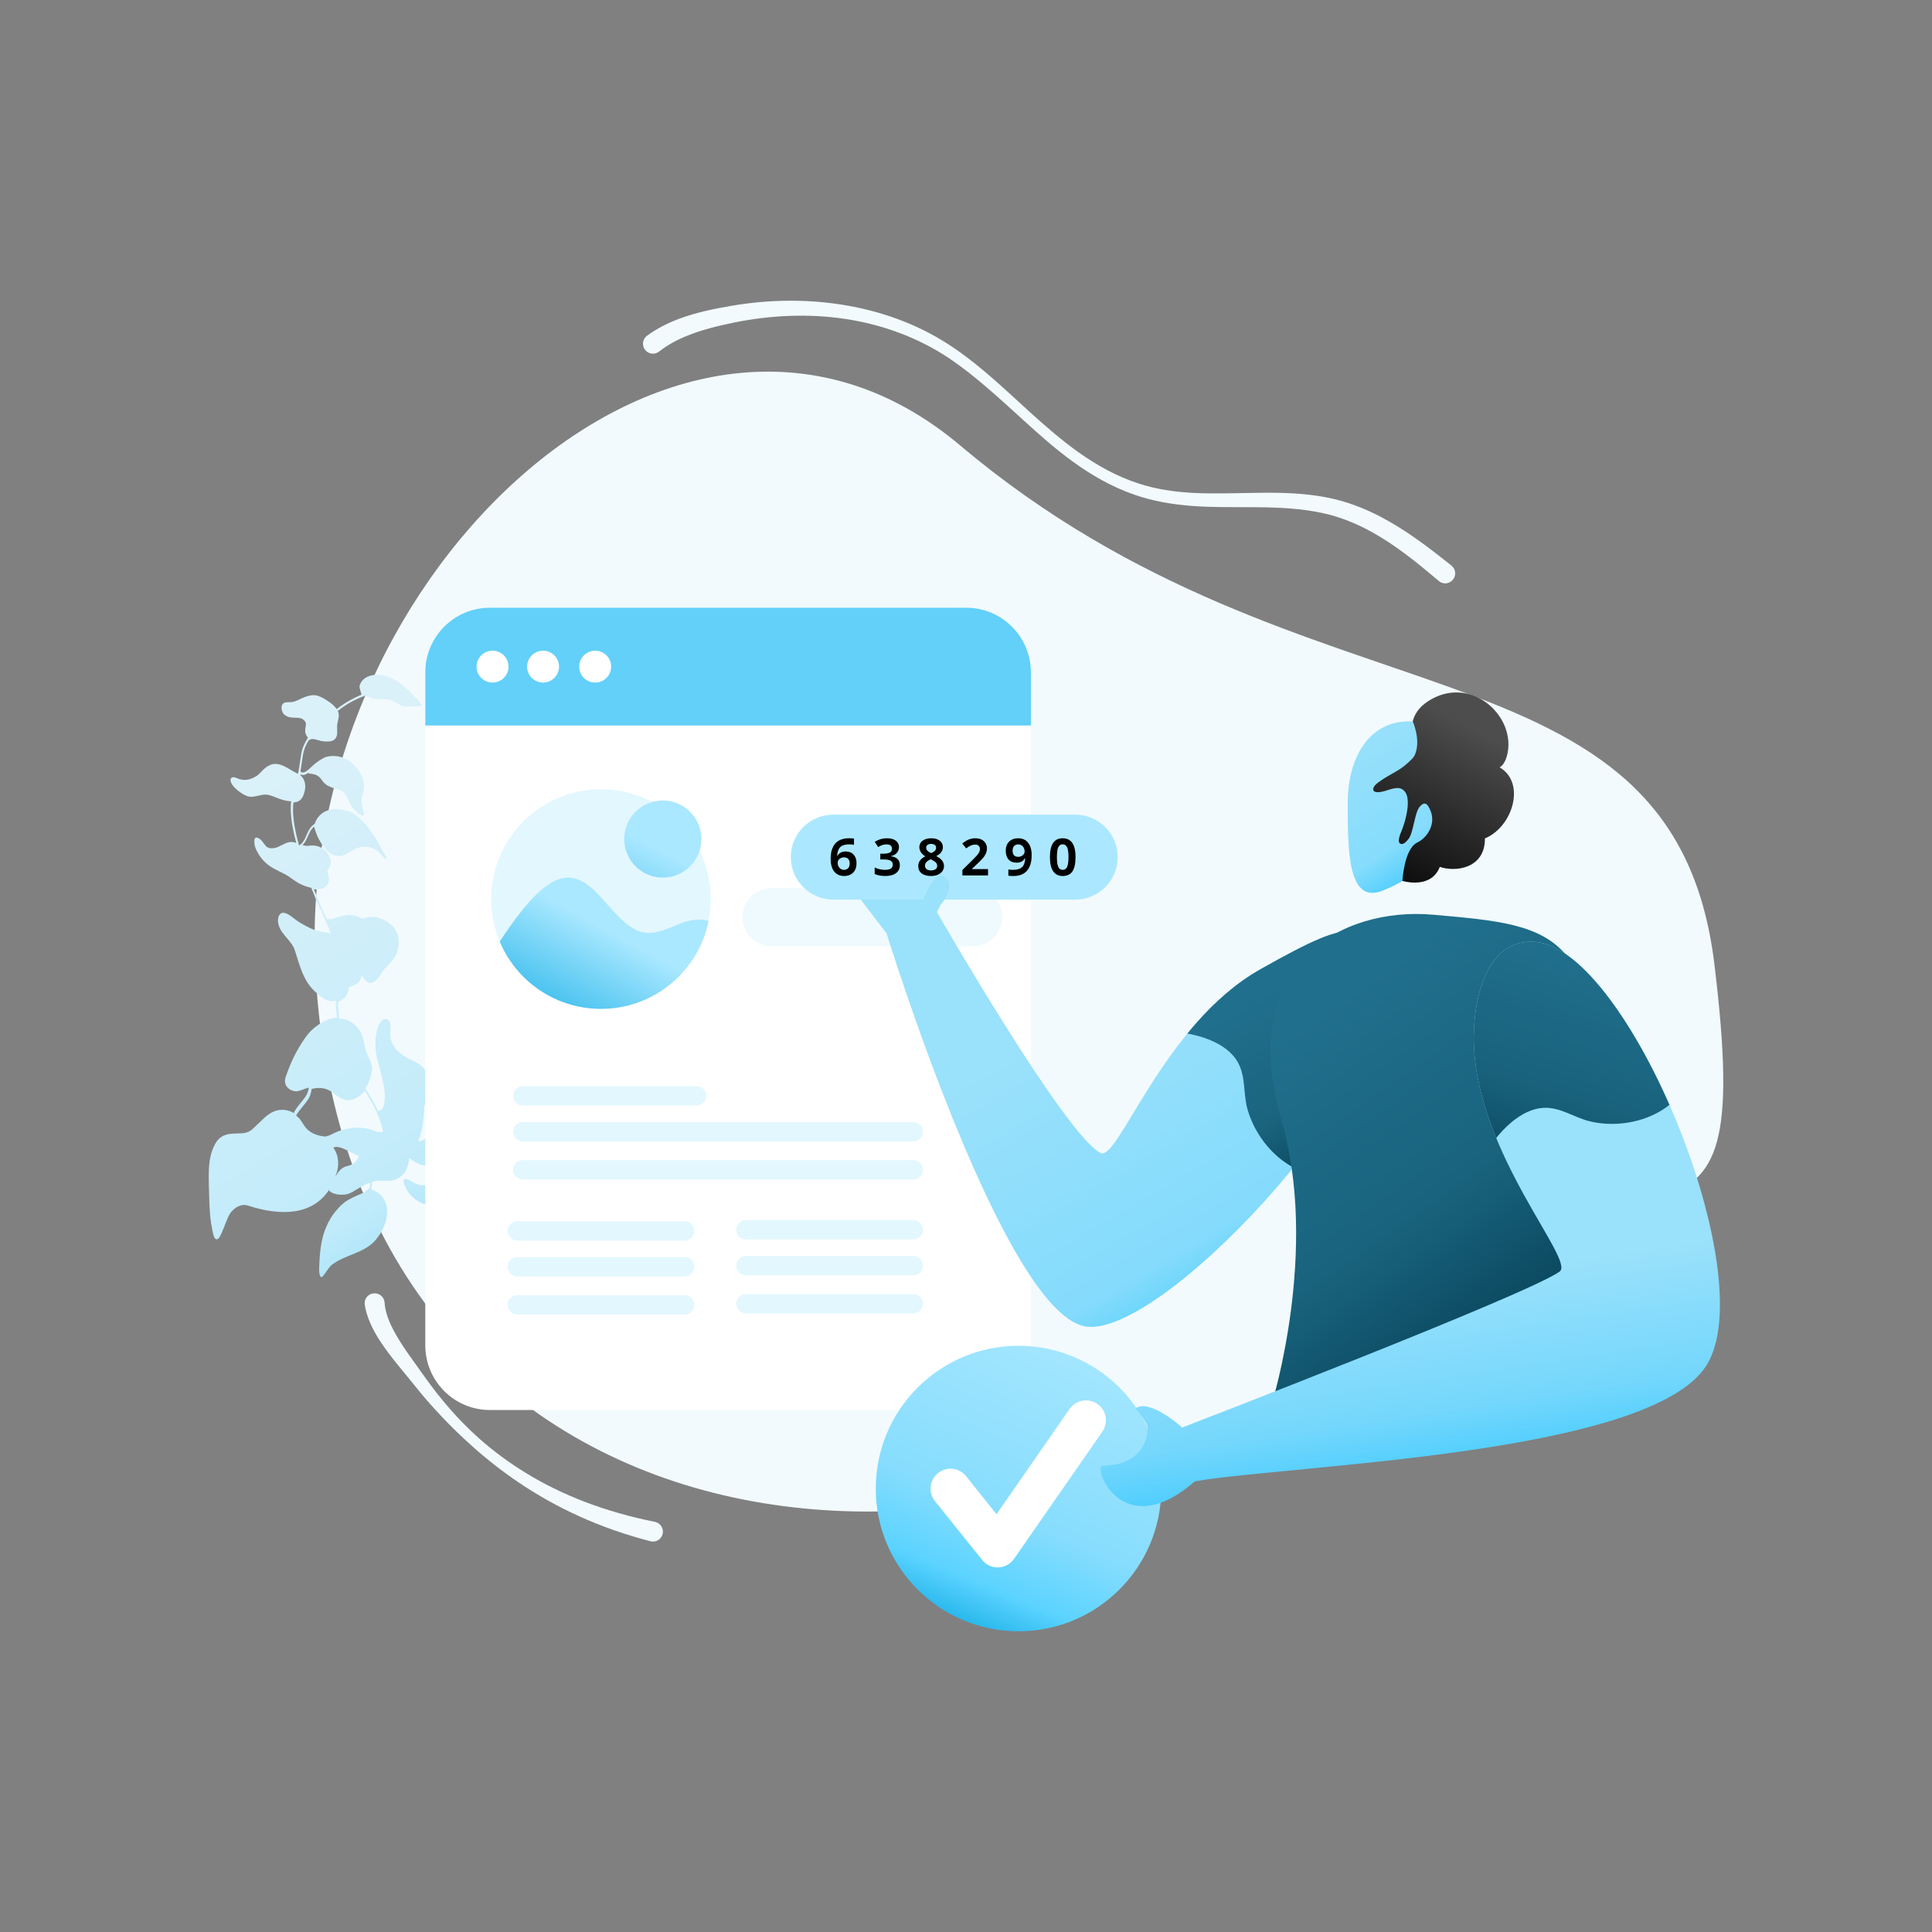 <?xml version="1.0" encoding="UTF-8"?>
<svg xmlns="http://www.w3.org/2000/svg" xmlns:xlink="http://www.w3.org/1999/xlink" width="200px" height="200px" viewBox="0 0 200 200" version="1.1">
<rect x="0" y="0" width="200" height="200" fill="#808080" stroke="none"/>
<defs>
<linearGradient id="linear0" gradientUnits="userSpaceOnUse" x1="5611.527" y1="8407.704" x2="5630.87" y2="8407.704" gradientTransform="matrix(1.964,3.358,3.358,-1.964,-39228.177,-2251.901)">
<stop offset="0" style="stop-color:rgb(85.882%,94.51%,97.647%);stop-opacity:1;"/>
<stop offset="0.61" style="stop-color:rgb(75.686%,92.157%,98.039%);stop-opacity:1;"/>
<stop offset="0.82" style="stop-color:rgb(52.157%,85.882%,98.431%);stop-opacity:1;"/>
<stop offset="1" style="stop-color:rgb(27.451%,80%,99.216%);stop-opacity:1;"/>
</linearGradient>
<clipPath id="clip1">
  <path d="M 44 62.668 L 107 62.668 L 107 76 L 44 76 Z M 44 62.668 "/>
</clipPath>
<clipPath id="clip2">
  <path d="M 106.719 69.598 C 106.715 65.91 103.723 62.918 100.031 62.91 L 50.707 62.91 C 47.016 62.918 44.027 65.91 44.027 69.598 L 44.027 139.27 C 44.027 142.965 47.016 145.957 50.707 145.965 L 100.031 145.965 C 103.723 145.957 106.715 142.965 106.719 139.27 Z M 106.719 69.598 "/>
</clipPath>
<clipPath id="clip3">
  <path d="M 49.332 67 L 53 67 L 53 70.668 L 49.332 70.668 Z M 49.332 67 "/>
</clipPath>
<clipPath id="clip4">
  <path d="M 106.719 69.598 C 106.715 65.91 103.723 62.918 100.031 62.91 L 50.707 62.91 C 47.016 62.918 44.027 65.91 44.027 69.598 L 44.027 139.27 C 44.027 142.965 47.016 145.957 50.707 145.965 L 100.031 145.965 C 103.723 145.957 106.715 142.965 106.719 139.27 Z M 106.719 69.598 "/>
</clipPath>
<clipPath id="clip5">
  <path d="M 54 67 L 58 67 L 58 70.668 L 54 70.668 Z M 54 67 "/>
</clipPath>
<clipPath id="clip6">
  <path d="M 106.719 69.598 C 106.715 65.91 103.723 62.918 100.031 62.91 L 50.707 62.91 C 47.016 62.918 44.027 65.91 44.027 69.598 L 44.027 139.27 C 44.027 142.965 47.016 145.957 50.707 145.965 L 100.031 145.965 C 103.723 145.957 106.715 142.965 106.719 139.27 Z M 106.719 69.598 "/>
</clipPath>
<clipPath id="clip7">
  <path d="M 59 67 L 64 67 L 64 70.668 L 59 70.668 Z M 59 67 "/>
</clipPath>
<clipPath id="clip8">
  <path d="M 106.719 69.598 C 106.715 65.91 103.723 62.918 100.031 62.91 L 50.707 62.91 C 47.016 62.918 44.027 65.91 44.027 69.598 L 44.027 139.27 C 44.027 142.965 47.016 145.957 50.707 145.965 L 100.031 145.965 C 103.723 145.957 106.715 142.965 106.719 139.27 Z M 106.719 69.598 "/>
</clipPath>
<clipPath id="clip9">
  <path d="M 50.668 90.668 L 74 90.668 L 74 105 L 50.668 105 Z M 50.668 90.668 "/>
</clipPath>
<clipPath id="clip10">
  <path d="M 73.578 93.074 C 73.578 86.793 68.488 81.703 62.215 81.703 C 55.938 81.703 50.848 86.793 50.848 93.074 C 50.848 99.348 55.938 104.438 62.215 104.438 C 68.488 104.438 73.578 99.348 73.578 93.074 Z M 73.578 93.074 "/>
</clipPath>
<linearGradient id="linear1" gradientUnits="userSpaceOnUse" x1="5543.334" y1="8022.007" x2="5562.677" y2="8022.007" gradientTransform="matrix(-0.408,0.736,0.736,0.408,-3579.462,-7256.57)">
<stop offset="0" style="stop-color:rgb(66.667%,90.98%,100%);stop-opacity:1;"/>
<stop offset="1" style="stop-color:rgb(0%,65.098%,89.02%);stop-opacity:1;"/>
</linearGradient>
<linearGradient id="linear2" gradientUnits="userSpaceOnUse" x1="5538.454" y1="8073.809" x2="5557.797" y2="8073.809" gradientTransform="matrix(-0.431,0.85,0.85,0.431,-4406.209,-8099.002)">
<stop offset="0" style="stop-color:rgb(66.667%,90.98%,100%);stop-opacity:1;"/>
<stop offset="1" style="stop-color:rgb(0%,65.098%,89.02%);stop-opacity:1;"/>
</linearGradient>
<linearGradient id="linear3" gradientUnits="userSpaceOnUse" x1="5375.731" y1="8464.816" x2="5395.074" y2="8464.816" gradientTransform="matrix(0.559,0.847,0.847,-0.559,-10037.244,255.666)">
<stop offset="0" style="stop-color:rgb(60.392%,88.235%,98.431%);stop-opacity:1;"/>
<stop offset="0.64" style="stop-color:rgb(52.549%,86.275%,98.824%);stop-opacity:1;"/>
<stop offset="0.84" style="stop-color:rgb(31.373%,80.784%,99.216%);stop-opacity:1;"/>
<stop offset="1" style="stop-color:rgb(7.059%,74.902%,100%);stop-opacity:1;"/>
</linearGradient>
<linearGradient id="linear4" gradientUnits="userSpaceOnUse" x1="5558.281" y1="8421.53" x2="5577.624" y2="8421.53" gradientTransform="matrix(1.089,1.861,1.861,-1.089,-21608.861,-1070.699)">
<stop offset="0" style="stop-color:rgb(60.392%,88.235%,98.431%);stop-opacity:1;"/>
<stop offset="0.63" style="stop-color:rgb(51.765%,85.882%,98.824%);stop-opacity:1;"/>
<stop offset="0.83" style="stop-color:rgb(30.588%,80.784%,99.216%);stop-opacity:1;"/>
<stop offset="1" style="stop-color:rgb(7.059%,74.902%,100%);stop-opacity:1;"/>
</linearGradient>
<clipPath id="clip11">
  <path d="M 117.332 92 L 144 92 L 144 122 L 117.332 122 Z M 117.332 92 "/>
</clipPath>
<clipPath id="clip12">
  <path d="M 142.809 100.996 C 146.613 109.812 121.105 138.074 112.605 137.348 C 104.098 136.621 91.781 96.629 91.781 96.629 L 88.199 91.938 L 97.652 93.129 L 96.988 94.418 C 96.988 94.418 110.324 117.625 113.949 119.363 C 115.75 120.23 120.449 106.02 130.418 100.371 C 141.285 94.219 140.629 95.949 142.809 100.996 Z M 142.809 100.996 "/>
</clipPath>
<linearGradient id="linear5" gradientUnits="userSpaceOnUse" x1="5422.764" y1="8419.123" x2="5442.106" y2="8419.123" gradientTransform="matrix(0.544,0.993,0.993,-0.544,-11180.9,-700.995)">
<stop offset="0" style="stop-color:rgb(12.549%,43.529%,54.902%);stop-opacity:1;"/>
<stop offset="0.54" style="stop-color:rgb(10.196%,39.216%,49.804%);stop-opacity:1;"/>
<stop offset="1" style="stop-color:rgb(1.961%,23.922%,31.765%);stop-opacity:1;"/>
</linearGradient>
<linearGradient id="linear6" gradientUnits="userSpaceOnUse" x1="5571.575" y1="8439.413" x2="5590.918" y2="8439.413" gradientTransform="matrix(1.303,1.862,1.862,-1.303,-22840.089,729.074)">
<stop offset="0" style="stop-color:rgb(12.549%,43.529%,54.902%);stop-opacity:1;"/>
<stop offset="0.51" style="stop-color:rgb(9.804%,38.824%,49.412%);stop-opacity:1;"/>
<stop offset="1" style="stop-color:rgb(1.961%,23.922%,31.765%);stop-opacity:1;"/>
</linearGradient>
<linearGradient id="linear7" gradientUnits="userSpaceOnUse" x1="5888.592" y1="8676.652" x2="5907.934" y2="8676.652" gradientTransform="matrix(0.51,-0.968,-0.968,-0.51,5539.517,10219.996)">
<stop offset="0" style="stop-color:rgb(0%,0%,0%);stop-opacity:1;"/>
<stop offset="1" style="stop-color:rgb(30.196%,30.196%,30.196%);stop-opacity:1;"/>
</linearGradient>
<linearGradient id="linear8" gradientUnits="userSpaceOnUse" x1="5633.249" y1="8288.112" x2="5652.592" y2="8288.112" gradientTransform="matrix(-0.744,1.773,1.773,0.744,-10388.843,-16017.273)">
<stop offset="0" style="stop-color:rgb(66.667%,90.98%,100%);stop-opacity:1;"/>
<stop offset="0.6" style="stop-color:rgb(52.941%,86.667%,99.216%);stop-opacity:1;"/>
<stop offset="0.81" style="stop-color:rgb(35.686%,82.745%,100%);stop-opacity:1;"/>
<stop offset="1" style="stop-color:rgb(3.137%,65.098%,87.843%);stop-opacity:1;"/>
</linearGradient>
<linearGradient id="linear9" gradientUnits="userSpaceOnUse" x1="5527.524" y1="8348.148" x2="5546.867" y2="8348.148" gradientTransform="matrix(0.216,1.434,1.434,-0.216,-13020.452,-5990.137)">
<stop offset="0" style="stop-color:rgb(60.392%,88.235%,98.431%);stop-opacity:1;"/>
<stop offset="0.47" style="stop-color:rgb(45.882%,84.314%,98.824%);stop-opacity:1;"/>
<stop offset="1" style="stop-color:rgb(7.059%,74.902%,100%);stop-opacity:1;"/>
</linearGradient>
<clipPath id="clip13">
  <path d="M 145.332 97.332 L 176 97.332 L 176 122 L 145.332 122 Z M 145.332 97.332 "/>
</clipPath>
<clipPath id="clip14">
  <path d="M 159.004 97.512 C 168.574 98.348 182.531 132.051 176.645 141.359 C 170.754 150.668 133.605 151.625 123.684 153.348 C 116.141 159.938 113.059 151.738 114.141 151.73 C 118.941 151.684 118.812 147.832 118.812 147.832 C 118.812 147.832 118.891 147.426 117.535 145.793 C 119.031 144.734 122.375 147.777 122.375 147.777 C 122.375 147.777 158.207 133.996 161.457 131.629 C 163.078 130.457 152.984 119.566 152.574 108.121 C 152.434 104.191 153.531 97.031 159.004 97.512 Z M 159.004 97.512 "/>
</clipPath>
<linearGradient id="linear10" gradientUnits="userSpaceOnUse" x1="5553.961" y1="8280.81" x2="5573.304" y2="8280.81" gradientTransform="matrix(-0.433,1.401,1.401,0.433,-9034.331,-11268.206)">
<stop offset="0" style="stop-color:rgb(12.549%,43.529%,54.902%);stop-opacity:1;"/>
<stop offset="0.49" style="stop-color:rgb(9.804%,38.431%,49.02%);stop-opacity:1;"/>
<stop offset="1" style="stop-color:rgb(1.961%,23.922%,31.765%);stop-opacity:1;"/>
</linearGradient>
</defs>
<g id="surface1">
<path style=" stroke:none;fill-rule:evenodd;fill:rgb(94.902%,98.039%,99.216%);fill-opacity:1;" d="M 99.391 46.109 C 135.418 76.488 173.234 64.848 177.473 99.812 C 181.98 136.98 169.934 114.613 140.91 137.801 C 98.562 171.652 34.969 159.84 32.613 99.457 C 31.047 59.234 70.77 21.973 99.391 46.109 Z M 99.391 46.109 "/>
<path style=" stroke:none;fill-rule:nonzero;fill:url(#linear0);" d="M 22.965 127.594 C 23.281 126.891 23.473 126.172 23.844 125.578 C 24.27 125 24.98 124.551 25.715 124.816 C 29.004 125.879 32.312 125.859 34.09 123.141 C 34.078 123.184 34.074 123.223 34.078 123.266 C 34.078 123.309 34.125 123.324 34.168 123.324 C 34.203 123.402 34.359 123.465 34.438 123.5 C 34.855 123.688 35.324 123.703 35.777 123.652 C 36.348 123.559 36.812 123.176 37.309 122.902 C 37.629 122.707 37.969 122.547 38.324 122.422 C 38.328 122.605 38.309 122.793 38.266 122.969 C 38.246 122.965 38.223 122.969 38.207 122.98 C 37.809 123.527 36.973 123.691 36.281 124.094 C 35.688 124.375 35.203 124.828 34.785 125.344 C 34.391 125.801 34.074 126.316 33.832 126.875 C 33.277 128.078 33.125 129.418 33.062 130.73 C 33.059 130.996 32.922 132.402 33.363 132.176 C 33.793 131.715 34.016 131.141 34.48 130.84 C 35.828 129.887 37.512 129.738 38.703 128.562 C 39.906 127.324 40.777 124.938 39.293 123.605 C 39.066 123.41 38.816 123.266 38.547 123.168 C 38.496 123.152 38.465 123.125 38.418 123.109 C 38.484 122.863 38.516 122.605 38.5 122.348 C 38.785 122.262 39.078 122.215 39.375 122.219 C 39.812 122.215 40.266 122.277 40.691 122.176 C 41.434 122.016 42.016 121.395 42.219 120.672 C 42.281 120.438 42.375 120.152 42.371 119.875 C 42.738 120.168 43.141 120.438 43.594 120.582 C 44.25 120.766 45.066 120.684 45.316 119.934 C 45.473 119.453 45.355 118.953 45.312 118.48 C 45.266 118.16 45.363 117.691 45.422 117.301 C 45.453 117.48 45.52 117.645 45.621 117.797 C 45.738 117.996 45.879 118.188 46.016 118.375 C 45.949 119.41 45.938 120.559 46.504 121.465 C 45.098 121.25 44.781 123.512 42.812 122.406 C 42.559 122.297 41.871 121.77 41.777 122.262 C 41.754 122.41 41.824 122.535 41.871 122.672 C 42 123.004 42.184 123.316 42.406 123.594 C 43.082 124.406 44.25 125.004 45.309 124.723 C 45.676 124.629 46.027 124.332 46.254 124.152 C 46.527 123.957 46.828 123.812 47.145 123.715 C 47.797 123.5 48.496 123.418 49.074 123.062 C 49.203 122.973 49.328 122.871 49.434 122.754 C 49.527 123.285 49.891 123.797 50.676 124.277 C 51.738 124.828 52.797 125.125 53.645 126.004 C 53.793 126.129 54.082 126.543 54.277 126.762 C 54.52 127.035 54.691 126.906 54.746 126.578 C 55.109 125.312 55.172 123.918 54.59 122.699 C 54.316 122.059 53.879 121.324 53.703 120.754 C 53.594 120.23 53.605 119.828 53.641 119.27 C 53.707 118.469 53.949 117.688 54.344 116.984 C 54.484 116.715 54.691 116.465 54.863 116.215 C 55.254 116.895 55.328 117.777 55.188 118.469 C 54.957 119.469 54.402 120.516 54.828 121.535 C 55 122.027 55.332 122.473 55.859 122.605 C 56.145 122.699 56.465 122.691 56.746 122.809 C 56.902 122.863 57.059 122.941 57.199 123.035 L 57.27 123.059 C 57.297 123.051 57.324 123.031 57.332 123.004 C 57.348 122.98 57.348 122.949 57.34 122.922 C 57.465 122.777 57.559 122.328 57.609 122.246 C 58.25 120.496 59.223 119.434 58.562 117.371 C 58.48 117.109 58.379 116.855 58.266 116.605 C 58.449 116.566 58.625 116.52 58.809 116.484 C 59.797 116.234 60.844 116.297 61.699 116.816 C 61.973 116.973 62.355 117.199 62.52 117.371 C 62.625 117.457 62.684 117.609 62.816 117.641 C 63.082 117.605 62.863 117.254 62.844 117.105 C 62.609 116.309 62.488 115.527 62.531 114.746 C 62.535 113.363 63.293 112.113 63.672 110.754 C 63.949 109.578 63.707 108.297 63.156 107.223 C 62.379 105.762 60.66 104.871 59.047 105.465 L 58.793 105.594 C 58.203 104.832 57.324 104.328 56.418 104.016 C 55.844 103.793 55.238 103.703 54.656 103.504 C 53.613 103.121 52.402 102.543 51.422 103.207 C 51.438 103.16 51.465 103.129 51.469 103.105 C 52.094 102.062 52.125 100.809 52.238 99.625 C 52.262 99.051 52.359 98.484 52.527 97.938 C 52.531 97.941 52.535 97.949 52.535 97.949 C 52.543 97.949 52.547 97.949 52.551 97.949 C 52.926 97.895 53.277 98.109 53.707 98.172 C 54.098 98.207 54.488 98.215 54.875 98.188 C 54.969 98.402 55.059 98.613 55.191 98.801 C 55.516 99.238 55.957 99.551 56.453 99.777 C 57.566 100.262 58.074 99.301 58.559 98.496 C 58.734 98.219 59.043 98.043 59.348 97.781 C 59.656 97.531 59.91 97.215 60.094 96.859 C 60.391 96.309 60.496 95.613 60.246 95.02 C 60.066 94.637 59.652 94.488 59.27 94.363 C 58.676 94.188 58.078 94.121 57.504 93.895 C 57.09 93.75 56.715 93.52 56.277 93.406 C 55.938 93.301 55.574 93.328 55.234 93.363 C 54.863 93.441 54.496 93.488 54.121 93.496 C 54.332 92.59 54.504 91.598 55.047 90.98 C 55.52 90.395 56.234 90.145 56.957 90.113 C 57.066 90.105 57.176 90.113 57.277 90.152 C 57.582 90.715 57.973 91.27 58.613 91.465 C 59.066 91.645 59.641 91.551 59.984 91.215 C 60.043 91.145 60.09 91.066 60.125 90.984 C 60.402 91.902 60.98 92.406 61.98 92.328 C 62.254 92.324 62.527 92.266 62.809 92.223 C 62.918 92.203 63.043 92.184 63.129 92.113 C 63.316 91.98 63.34 91.668 63.141 91.551 C 62.848 91.418 62.504 91.559 62.207 91.609 C 61.887 91.676 61.676 91.781 61.434 91.691 C 61.047 91.527 60.707 91.105 60.371 90.797 C 60.887 90.672 61.344 90.395 61.641 89.965 C 61.969 89.594 62.344 89.422 62.84 89.301 C 63.309 89.203 63.816 89.062 64.137 88.676 C 64.594 88.043 64.594 87.043 63.988 86.488 C 63.094 85.676 62.027 86.168 62.051 87.391 C 62.051 87.77 62.105 88.266 62.02 88.527 C 61.895 88.871 61.598 89.145 61.215 89.363 C 60.887 89.512 60.559 89.684 60.34 89.953 C 60.332 89.059 59.707 88.621 58.953 88.004 C 58.348 87.52 57.652 87.156 56.906 86.941 C 56.598 86.859 56.254 86.734 55.941 86.859 C 55.598 87.016 55.676 87.434 55.863 87.676 C 56.25 88.316 57.02 88.723 57.062 89.379 C 57.105 89.5 57.043 89.691 57.059 89.844 C 56.285 89.824 55.48 90.113 54.965 90.703 C 54.246 91.453 54.125 92.496 53.895 93.453 C 53.277 93.488 52.641 93.5 52.02 93.578 C 52 93.574 51.984 93.578 51.957 93.609 C 51.938 93.598 51.918 93.598 51.895 93.605 C 51.855 93.621 51.828 93.652 51.816 93.691 C 51.812 93.734 51.828 93.777 51.859 93.801 C 52.457 94.105 52.973 94.543 53.375 95.082 C 52.969 96.152 52.465 97.191 52.199 98.309 C 51.938 99.504 52.035 100.832 51.719 101.918 C 51.582 102.469 51.332 102.832 51.098 103.355 C 51.125 103.324 51.094 103.379 51.062 103.438 C 50.996 103.504 50.938 103.582 50.906 103.676 L 50.879 103.668 C 49.656 103.277 48.438 104.207 47.402 104.562 C 47.059 104.676 46.688 104.73 46.406 104.77 C 46.109 104.809 45.254 104.828 45.859 105.254 C 46.469 105.66 47.141 105.996 47.734 106.449 C 48.074 106.754 48.387 107.215 48.613 107.656 C 49.223 108.879 49.699 110.262 50.566 111.328 C 50.562 111.355 50.562 111.387 50.566 111.41 C 50.938 112.121 50.605 112.871 49.887 113.262 C 49.551 113.434 49.035 113.48 48.629 113.707 C 47.48 113.219 46.23 114.047 45.605 115.012 C 45.359 115.473 45.281 116.016 45.266 116.52 C 45.262 116.684 45.27 116.84 45.285 116.996 C 45.23 116.922 45.141 116.879 45.051 116.891 C 44.641 116.941 44.371 117.543 44.203 117.73 C 43.984 118 43.621 118.109 43.285 118.16 C 43.699 117.172 43.859 115.969 43.879 115.234 C 43.875 115 43.938 114.723 43.902 114.504 C 43.934 114.488 43.957 114.465 43.965 114.434 C 43.988 114.281 44.332 114.062 44.484 113.809 C 44.66 113.496 44.715 113.125 44.707 112.77 C 44.746 112.031 44.441 111.324 43.984 110.738 C 43.547 110.125 42.754 109.832 42.203 109.535 C 41.441 109.109 40.824 108.609 40.535 107.816 C 40.41 107.457 40.363 107.074 40.395 106.688 C 40.48 106.188 40.441 105.387 39.73 105.516 C 38.73 106.09 38.766 108.488 39.02 109.5 C 39.391 111.027 40.027 112.801 39.781 114.23 C 39.688 114.676 39.496 114.996 39.176 115 C 39.152 114.988 39.137 115 39.113 114.988 C 38.785 114.238 38.363 113.535 37.926 112.844 C 37.895 112.781 37.855 112.738 37.824 112.676 C 37.984 112.441 38.113 112.188 38.207 111.918 C 38.34 111.574 38.426 111.219 38.484 110.855 C 38.566 110.793 38.52 110.621 38.512 110.52 C 38.465 110.047 38.219 109.609 38.031 109.168 C 37.723 108.488 37.703 107.719 37.41 106.988 C 37.02 106.191 36.238 105.531 35.34 105.453 C 35.266 105.449 35.199 105.449 35.125 105.465 C 35.035 104.875 34.996 104.281 35.012 103.688 C 35.438 103.547 35.824 103.246 35.973 102.809 C 36.062 102.613 36.105 102.402 36.094 102.188 C 36.59 102.051 37.113 101.84 37.324 101.348 C 37.371 101.207 37.418 101.062 37.449 100.926 C 37.566 101.16 37.719 101.379 37.902 101.574 C 38.551 102.141 39.203 101.223 39.496 100.715 C 39.918 100.016 40.832 99.465 41.109 98.562 C 41.418 97.684 41.316 96.594 40.656 95.895 C 40.215 95.422 39.605 95.098 38.965 94.949 C 38.484 94.871 37.988 94.934 37.535 95.121 L 37.52 95.129 C 37.152 94.895 36.73 94.754 36.293 94.723 C 35.656 94.652 35.062 94.938 34.453 95.109 C 34.281 95.152 34.098 95.16 33.926 95.141 L 33.902 95.137 C 33.879 95.125 33.859 95.121 33.84 95.125 C 33.578 94.582 33.316 94.035 33.09 93.473 C 32.891 93.016 32.688 92.543 32.496 92.059 C 32.777 92.094 33.059 92.074 33.324 91.988 C 33.762 91.871 34.094 91.434 34.059 90.973 C 34.031 90.688 33.887 90.402 33.895 90.199 C 33.887 90.02 34.035 89.887 34.172 89.637 C 34.371 89.215 34.156 88.719 33.922 88.344 C 33.527 87.73 32.73 87.418 31.996 87.551 C 31.734 87.59 31.551 87.543 31.316 87.484 C 31.777 87.047 31.91 86.297 32.254 85.844 C 32.332 85.746 32.418 85.652 32.516 85.566 C 32.5 85.613 32.516 85.66 32.559 85.688 C 32.559 85.723 32.566 85.762 32.59 85.793 C 32.777 86.496 33.109 87.156 33.566 87.723 C 33.91 88.207 34.41 88.59 35.027 88.613 C 35.348 88.668 35.652 88.512 35.91 88.359 C 36.203 88.188 36.504 88.031 36.801 87.879 C 37.582 87.484 38.52 87.605 39.176 88.176 C 39.395 88.324 39.562 88.613 39.797 88.832 C 39.828 88.887 39.887 88.906 39.938 88.887 C 39.988 88.871 40.027 88.816 40.02 88.762 C 40.004 88.688 39.934 88.625 39.895 88.562 C 39.484 87.957 39.184 87.172 38.719 86.512 C 38.121 85.66 37.469 84.777 36.578 84.215 C 35.984 83.879 35.281 83.762 34.609 83.77 C 33.926 83.781 33.285 84.109 32.887 84.656 C 32.754 84.848 32.652 85.059 32.582 85.27 C 32.551 85.285 32.527 85.301 32.512 85.328 C 31.938 85.723 31.816 86.348 31.52 86.902 C 31.363 87.184 31.246 87.344 31.016 87.48 L 30.953 87.512 C 30.574 86.109 30.25 84.672 30.355 83.281 C 30.359 83.207 30.371 83.137 30.387 83.066 C 30.496 83.047 30.613 83.047 30.719 83.016 C 31.121 82.906 31.355 82.547 31.469 82.145 C 31.656 81.609 31.672 80.984 31.324 80.5 C 31.266 80.434 31.176 80.297 31.09 80.238 C 31.098 80.215 31.105 80.184 31.105 80.156 C 31.387 80.309 31.66 80.188 31.891 80.012 L 31.895 80.027 C 32 80.109 32.16 80.066 32.281 80.109 C 32.391 80.129 32.703 80.191 32.797 80.262 C 33.105 80.422 33.234 80.637 33.438 80.91 C 33.613 81.141 33.848 81.316 34.121 81.422 C 34.707 81.719 35.426 81.707 35.738 82.203 C 35.996 82.578 36.156 83.172 36.488 83.578 C 36.668 83.801 36.871 84.012 37.082 84.191 C 37.199 84.297 37.332 84.406 37.484 84.426 C 37.875 84.449 37.656 84.059 37.59 83.855 C 37.496 83.562 37.438 83.262 37.426 82.957 C 37.406 82.449 37.691 82 37.684 81.426 C 37.707 80.973 37.566 80.547 37.348 80.156 C 37.078 79.629 36.691 79.172 36.219 78.816 C 35.527 78.312 34.645 78.141 33.809 78.34 C 33.41 78.465 33.082 78.715 32.762 78.941 C 32.277 79.285 31.801 79.918 31.391 79.969 C 31.238 79.984 31.234 79.949 31.098 79.875 C 31.203 79.262 31.277 78.668 31.379 78.051 C 31.453 77.613 31.676 77.078 31.973 76.605 C 32 76.613 32.016 76.605 32.047 76.59 C 32.348 76.395 32.762 76.578 33.223 76.703 C 34.051 76.832 34.922 76.848 34.906 75.777 C 34.906 75.457 34.875 75.051 34.938 74.816 C 35.035 74.426 35.168 73.98 34.965 73.59 C 35.293 73.332 35.629 73.098 35.98 72.879 C 36.566 72.527 37.191 72.23 37.844 72 C 38.082 72.113 38.324 72.27 38.59 72.316 C 39.098 72.418 39.766 72.348 40.199 72.41 C 40.715 72.52 41.059 72.801 41.559 73.031 C 42.074 73.223 42.652 73.105 43.191 73.105 C 43.371 73.094 43.75 73.137 43.59 72.859 C 42.629 71.734 41.566 70.605 40.176 70.043 C 39.176 69.656 37.527 69.785 37.219 71.02 C 37.223 71.379 37.371 71.625 37.422 71.918 C 37.25 71.984 37.078 72.059 36.918 72.141 C 36.184 72.484 35.488 72.906 34.848 73.406 C 34.645 73.09 34.332 72.832 34.027 72.629 C 33.688 72.402 33.359 72.191 32.969 72.051 C 32.203 71.766 31.348 72.246 30.75 72.516 C 30.512 72.637 30.246 72.691 29.98 72.691 C 29.766 72.703 29.527 72.668 29.355 72.797 C 29.051 73.031 29.121 73.473 29.277 73.777 C 29.379 73.98 29.609 74.105 29.812 74.199 C 30.141 74.328 30.699 74.281 30.938 74.316 C 31.238 74.363 31.441 74.48 31.59 74.688 C 31.645 74.781 31.676 74.891 31.672 75 C 31.656 75.207 31.594 75.402 31.598 75.598 C 31.566 75.855 31.676 76.098 31.824 76.301 C 31.832 76.332 31.855 76.355 31.875 76.375 C 31.543 76.891 31.285 77.441 31.184 78.051 C 31.062 78.754 30.988 79.434 30.855 80.098 C 30.824 80.078 30.793 80.062 30.754 80.059 C 29.941 79.691 28.859 78.672 27.84 79.254 C 27.348 79.469 26.988 80.016 26.645 80.27 C 25.965 80.738 25.23 80.902 24.473 80.531 C 23.871 80.281 23.707 80.703 24.02 81.203 C 24.277 81.574 24.629 81.871 25.012 82.113 C 25.316 82.316 25.645 82.484 26.027 82.488 C 26.609 82.453 27.234 82.188 27.691 82.27 C 28.129 82.344 28.543 82.559 28.957 82.703 C 29.324 82.832 29.738 82.938 30.145 82.949 C 30.129 83.02 30.121 83.094 30.113 83.168 C 30.059 83.875 30.125 84.578 30.23 85.285 C 30.348 85.941 30.488 86.609 30.668 87.262 C 30.449 87.168 30.215 87.141 29.98 87.172 C 29.535 87.246 29.172 87.512 28.762 87.684 C 28.379 87.84 27.797 87.902 27.535 87.594 C 27.254 87.277 27.051 86.844 26.621 86.707 C 26.281 86.641 26.328 87.074 26.34 87.293 C 26.355 87.66 26.531 88.012 26.719 88.332 C 27.02 88.863 27.438 89.316 27.941 89.66 C 28.562 90.082 29.145 90.285 29.766 90.645 C 30.266 90.988 30.754 91.395 31.328 91.621 C 31.613 91.746 31.91 91.84 32.219 91.902 C 32.363 92.266 32.52 92.645 32.668 93.012 C 33.199 94.234 33.793 95.391 34.223 96.609 C 33.457 96.484 32.691 96.395 31.973 96.012 C 31.574 95.812 31.051 95.543 30.625 95.223 C 30.129 94.84 29.129 93.953 28.812 94.957 C 28.688 95.5 28.902 96.066 29.215 96.512 C 29.641 97.074 30.191 97.605 30.457 98.188 C 30.969 99.688 31.309 101.434 32.566 102.605 C 33.066 103.062 33.613 103.582 34.324 103.637 C 34.469 103.641 34.613 103.629 34.762 103.594 C 34.754 103.656 34.762 103.715 34.754 103.777 C 34.762 104.297 34.809 104.812 34.891 105.324 C 33.719 105.453 32.613 106.184 31.871 107.062 C 31.016 108.188 30.34 109.426 29.844 110.746 C 29.691 111.223 29.387 111.723 29.547 112.219 C 29.688 112.652 30.156 112.941 30.609 112.973 C 30.953 112.973 31.27 112.812 31.594 112.703 C 31.719 112.656 31.844 112.621 31.973 112.59 C 31.922 112.965 31.777 113.324 31.551 113.629 C 31.215 114.098 30.691 114.609 30.406 115.219 C 29.824 114.863 29.109 114.793 28.465 115.016 C 27.637 115.309 27.074 116.035 26.441 116.598 C 26.059 116.98 25.781 117.219 25.238 117.297 C 24.754 117.371 23.953 117.281 23.391 117.473 C 22.812 117.629 22.41 118.098 22.176 118.613 C 21.535 119.891 21.598 121.375 21.621 122.766 C 21.672 124.078 21.656 125.406 21.863 126.699 C 21.965 127.168 22.012 127.723 22.207 128.141 C 22.59 128.645 22.863 127.746 22.965 127.594 Z M 53.605 95.363 C 53.828 95.766 54 96.176 54.199 96.598 C 54.387 96.965 54.578 97.301 54.734 97.684 C 54.785 97.785 54.832 97.902 54.871 98.012 C 54.438 98.035 53.965 98.043 53.621 97.957 C 53.324 97.891 53.027 97.738 52.719 97.762 C 52.703 97.766 52.691 97.766 52.676 97.762 C 52.934 96.969 53.277 96.172 53.605 95.363 Z M 51.223 103.793 C 51.277 103.762 51.312 103.715 51.332 103.656 C 52.156 102.809 53.27 103.219 54.469 103.684 C 55.219 103.973 56.02 104.059 56.75 104.387 C 57.348 104.613 58.035 105.059 58.449 105.469 C 58.535 105.551 58.621 105.645 58.691 105.746 C 58.035 106.141 57.527 106.746 57.312 107.496 C 56.848 108.77 56.871 110.246 56.574 111.453 C 56.324 112.324 55.926 113.109 55.324 113.762 C 54.859 113.02 54.129 113.074 53.348 113.316 C 52.965 113.418 52.668 113.469 52.473 113.246 C 52.328 113.082 52.238 112.871 52.125 112.645 C 52.184 112.676 52.254 112.703 52.312 112.73 C 52.707 112.844 53.145 112.801 53.543 112.719 C 54.422 112.441 54.801 111.426 54.918 110.609 C 54.938 110.375 54.895 110.141 54.809 109.926 C 54.957 109.902 55.109 109.855 55.25 109.777 C 55.543 109.609 55.762 109.332 55.965 109.066 C 56.449 108.379 56.559 107.504 56.355 106.688 C 55.934 104.965 54.504 104.418 52.871 104.387 C 52.312 104.348 51.715 104.121 51.129 103.879 C 51.199 103.824 51.207 103.797 51.223 103.793 Z M 49.246 113.812 C 49.652 113.703 50.062 113.609 50.375 113.328 C 50.723 113.027 50.941 112.605 50.988 112.152 C 51 112.02 50.984 111.895 50.953 111.77 C 50.996 111.809 51.035 111.848 51.082 111.906 C 50.918 112.469 50.871 113.074 50.832 113.672 C 50.824 114 50.844 114.309 50.98 114.613 C 50.988 114.629 50.973 114.641 50.984 114.656 C 51.277 115.266 51.902 115.824 52.207 116.301 C 52.562 116.984 52.277 117.828 51.84 118.375 C 51.359 118.965 50.762 119.434 50.188 119.949 L 50.16 119.902 C 50.062 119.719 49.934 119.551 49.777 119.418 C 49.184 118.887 48.359 118.809 47.793 118.359 C 47.531 118.172 47.418 117.832 47.566 117.613 C 47.582 117.609 47.59 117.582 47.605 117.578 C 47.691 117.512 47.785 117.465 47.875 117.395 C 48.562 116.984 49.301 116.441 49.434 115.613 C 49.48 115.203 49.469 114.781 49.395 114.375 C 49.355 114.184 49.309 113.996 49.246 113.812 Z M 34.504 118.785 C 34.578 118.762 34.652 118.746 34.719 118.734 C 34.953 118.715 35.074 118.754 35.301 118.812 C 35.887 119.016 36.512 119.41 37.156 119.66 C 37.141 119.668 37.141 119.668 37.137 119.691 C 36.965 120.219 36.578 120.559 35.996 120.699 C 35.516 120.785 35.16 121.109 34.906 121.5 C 34.84 121.594 34.777 121.691 34.719 121.797 C 34.77 121.629 34.844 121.453 34.895 121.285 C 35.02 120.816 35.043 120.328 34.957 119.855 C 34.891 119.488 34.719 119.113 34.504 118.785 Z M 31.832 113.902 C 32.09 113.551 32.203 113.152 32.262 112.719 C 32.406 112.688 32.559 112.672 32.684 112.645 C 33.422 112.562 34.035 112.746 34.598 113.219 C 35.027 113.578 35.52 113.879 36.09 113.891 C 36.777 113.832 37.355 113.438 37.762 112.906 C 38.301 113.77 38.824 114.621 39.191 115.609 C 39.395 116.125 39.531 116.613 39.672 117.125 C 39.543 117.191 39.395 117.219 39.25 117.203 C 38.98 117.184 38.582 116.984 38.254 116.895 C 37.223 116.605 36.137 116.746 35.141 117.059 C 34.645 117.234 34.125 117.582 33.738 117.641 C 33.691 117.641 33.645 117.645 33.605 117.652 C 32.797 117.562 31.984 117.266 31.52 116.562 C 31.301 116.254 31.141 115.902 30.848 115.645 C 30.785 115.598 30.723 115.551 30.652 115.488 C 30.949 114.938 31.418 114.496 31.832 113.902 Z M 31.832 113.902 "/>
<path style=" stroke:none;fill-rule:evenodd;fill:rgb(94.902%,98.039%,99.216%);fill-opacity:1;" d="M 37.75 135.004 C 37.926 136.262 38.52 137.551 39.328 138.797 C 40.371 140.402 41.734 141.949 42.793 143.266 C 43.723 144.449 44.707 145.574 45.734 146.656 C 46.762 147.746 47.84 148.781 48.957 149.777 C 50.453 151.109 52.027 152.34 53.684 153.457 C 57.578 156.09 62.066 158.188 67.363 159.559 C 67.922 159.684 68.473 159.34 68.598 158.781 C 68.723 158.223 68.375 157.672 67.824 157.547 C 62.66 156.516 58.199 154.801 54.348 152.426 C 52.699 151.41 51.129 150.254 49.672 148.973 C 48.582 148.004 47.551 146.969 46.594 145.875 C 45.637 144.777 44.734 143.629 43.895 142.438 C 42.957 141.094 41.723 139.52 40.84 137.895 C 40.27 136.859 39.863 135.809 39.809 134.809 C 39.75 134.238 39.246 133.828 38.676 133.887 C 38.113 133.938 37.699 134.441 37.75 135.004 Z M 68.219 36.402 C 69.074 35.73 70.031 35.207 71.047 34.793 C 72.637 34.137 74.348 33.73 75.984 33.391 C 79.781 32.621 83.719 32.441 87.531 33.02 C 91.344 33.598 95.02 34.926 98.293 37.113 C 101.02 38.965 103.441 41.23 105.891 43.449 C 107.551 44.965 109.223 46.453 111.031 47.766 C 112.973 49.176 115.066 50.391 117.438 51.215 C 119.395 51.895 121.375 52.215 123.359 52.371 C 127.871 52.715 132.426 52.145 136.926 53.113 C 138.785 53.52 140.488 54.223 142.082 55.113 C 144.543 56.484 146.754 58.293 148.949 60.145 C 149.23 60.387 149.621 60.453 149.969 60.324 C 150.312 60.191 150.562 59.891 150.625 59.527 C 150.688 59.16 150.547 58.793 150.262 58.559 C 147.922 56.684 145.551 54.871 142.949 53.512 C 141.176 52.582 139.301 51.863 137.262 51.48 C 132.66 50.598 128.043 51.27 123.449 51.02 C 121.574 50.918 119.699 50.652 117.832 50.043 C 115.566 49.297 113.559 48.172 111.688 46.848 C 109.902 45.582 108.246 44.137 106.609 42.656 C 104.125 40.402 101.703 38.062 98.941 36.156 C 95.562 33.797 91.734 32.344 87.754 31.641 C 83.785 30.934 79.656 30.98 75.66 31.668 C 73.902 31.969 72.062 32.348 70.344 32.984 C 69.137 33.434 67.996 34.012 66.969 34.762 C 66.516 35.105 66.426 35.754 66.77 36.207 C 67.113 36.66 67.766 36.746 68.219 36.402 Z M 68.219 36.402 "/>
<path style=" stroke:none;fill-rule:evenodd;fill:rgb(100%,100%,100%);fill-opacity:1;" d="M 106.719 69.598 C 106.715 65.91 103.723 62.918 100.031 62.91 L 50.707 62.91 C 47.016 62.918 44.027 65.91 44.027 69.598 L 44.027 139.27 C 44.027 142.965 47.016 145.957 50.707 145.965 L 100.031 145.965 C 103.723 145.957 106.715 142.965 106.719 139.27 Z M 106.719 69.598 "/>
<g clip-path="url(#clip1)" clip-rule="nonzero">
<g clip-path="url(#clip2)" clip-rule="nonzero">
<path style=" stroke:none;fill-rule:evenodd;fill:rgb(38.431%,81.569%,97.647%);fill-opacity:1;" d="M 114.152 73.809 L 114.152 64.215 C 114.152 63.496 113.434 62.91 112.547 62.91 L 38.199 62.91 C 37.312 62.91 36.594 63.496 36.594 64.215 L 36.594 73.809 C 36.594 74.52 37.312 75.105 38.199 75.105 L 112.547 75.105 C 113.434 75.105 114.152 74.52 114.152 73.809 Z M 114.152 73.809 "/>
</g>
</g>
<g clip-path="url(#clip3)" clip-rule="nonzero">
<g clip-path="url(#clip4)" clip-rule="nonzero">
<path style=" stroke:none;fill-rule:nonzero;fill:rgb(100%,100%,100%);fill-opacity:1;" d="M 52.641 69.012 C 52.641 68.098 51.902 67.359 50.984 67.359 C 50.074 67.359 49.332 68.098 49.332 69.012 C 49.332 69.922 50.074 70.66 50.984 70.66 C 51.902 70.66 52.641 69.922 52.641 69.012 Z M 52.641 69.012 "/>
</g>
</g>
<g clip-path="url(#clip5)" clip-rule="nonzero">
<g clip-path="url(#clip6)" clip-rule="nonzero">
<path style=" stroke:none;fill-rule:nonzero;fill:rgb(100%,100%,100%);fill-opacity:1;" d="M 57.871 69.012 C 57.871 68.098 57.129 67.359 56.219 67.359 C 55.309 67.359 54.566 68.098 54.566 69.012 C 54.566 69.922 55.309 70.66 56.219 70.66 C 57.129 70.66 57.871 69.922 57.871 69.012 Z M 57.871 69.012 "/>
</g>
</g>
<g clip-path="url(#clip7)" clip-rule="nonzero">
<g clip-path="url(#clip8)" clip-rule="nonzero">
<path style=" stroke:none;fill-rule:nonzero;fill:rgb(100%,100%,100%);fill-opacity:1;" d="M 63.266 69.012 C 63.266 68.098 62.527 67.359 61.613 67.359 C 60.699 67.359 59.957 68.098 59.957 69.012 C 59.957 69.922 60.699 70.66 61.613 70.66 C 62.527 70.66 63.266 69.922 63.266 69.012 Z M 63.266 69.012 "/>
</g>
</g>
<path style=" stroke:none;fill-rule:nonzero;fill:rgb(89.02%,96.863%,99.608%);fill-opacity:1;" d="M 73.578 93.074 C 73.578 86.793 68.488 81.703 62.215 81.703 C 55.938 81.703 50.848 86.793 50.848 93.074 C 50.848 99.348 55.938 104.438 62.215 104.438 C 68.488 104.438 73.578 99.348 73.578 93.074 Z M 73.578 93.074 "/>
<g clip-path="url(#clip9)" clip-rule="nonzero">
<g clip-path="url(#clip10)" clip-rule="nonzero">
<path style=" stroke:none;fill-rule:evenodd;fill:url(#linear1);" d="M 50.938 98.707 C 56.512 89.855 59.082 89.375 62.215 92.895 C 65.344 96.418 66.297 97.449 69.875 95.824 C 73.449 94.203 75.113 95.965 76.215 98.391 C 77.316 100.816 62.594 107.457 59.875 107.406 C 57.152 107.348 45.359 107.562 50.938 98.707 Z M 50.938 98.707 "/>
</g>
</g>
<path style=" stroke:none;fill-rule:nonzero;fill:url(#linear2);" d="M 72.609 86.855 C 72.609 84.652 70.816 82.863 68.613 82.863 C 66.406 82.863 64.621 84.652 64.621 86.855 C 64.621 89.062 66.406 90.848 68.613 90.848 C 70.816 90.848 72.609 89.062 72.609 86.855 Z M 72.609 86.855 "/>
<path style=" stroke:none;fill-rule:evenodd;fill:rgb(89.02%,96.863%,99.608%);fill-opacity:1;" d="M 73.125 113.441 C 73.129 113.176 73.02 112.922 72.832 112.734 C 72.645 112.547 72.391 112.438 72.125 112.441 L 54.109 112.441 C 53.844 112.441 53.59 112.547 53.402 112.734 C 53.215 112.922 53.109 113.176 53.109 113.441 C 53.109 113.707 53.215 113.965 53.402 114.152 C 53.59 114.34 53.844 114.441 54.109 114.441 L 72.125 114.441 C 72.391 114.449 72.645 114.34 72.832 114.152 C 73.02 113.965 73.129 113.707 73.125 113.441 Z M 73.125 113.441 "/>
<path style=" stroke:none;fill-rule:evenodd;fill:rgb(93.725%,98.039%,99.608%);fill-opacity:1;" d="M 103.746 94.953 C 103.738 93.285 102.391 91.934 100.723 91.938 L 79.879 91.938 C 78.215 91.938 76.859 93.285 76.863 94.953 C 76.863 95.754 77.184 96.52 77.746 97.09 C 78.312 97.652 79.078 97.969 79.879 97.969 L 100.723 97.969 C 102.391 97.969 103.738 96.621 103.746 94.953 Z M 103.746 94.953 "/>
<path style=" stroke:none;fill-rule:evenodd;fill:rgb(89.02%,96.863%,99.608%);fill-opacity:1;" d="M 71.875 127.418 C 71.875 126.863 71.426 126.418 70.875 126.418 L 53.551 126.418 C 53 126.418 52.551 126.863 52.551 127.418 L 52.551 127.422 C 52.551 127.973 53 128.422 53.551 128.422 L 70.875 128.422 C 71.426 128.422 71.875 127.973 71.875 127.422 Z M 95.543 127.309 C 95.543 126.754 95.094 126.309 94.543 126.301 L 77.215 126.301 C 76.66 126.309 76.219 126.754 76.215 127.309 C 76.215 127.859 76.66 128.309 77.215 128.309 L 94.543 128.309 C 95.094 128.309 95.543 127.859 95.543 127.309 Z M 95.543 117.16 C 95.543 116.895 95.438 116.641 95.25 116.453 C 95.059 116.266 94.801 116.156 94.535 116.156 L 54.113 116.156 C 53.844 116.156 53.59 116.266 53.402 116.453 C 53.215 116.641 53.109 116.895 53.109 117.16 C 53.109 117.426 53.215 117.684 53.402 117.871 C 53.59 118.059 53.844 118.16 54.113 118.16 L 94.535 118.16 C 94.801 118.16 95.059 118.059 95.25 117.871 C 95.438 117.684 95.543 117.426 95.543 117.16 Z M 71.875 131.137 C 71.875 130.582 71.426 130.137 70.875 130.137 L 53.551 130.137 C 53 130.137 52.551 130.582 52.551 131.137 C 52.551 131.688 53 132.137 53.551 132.141 L 70.875 132.141 C 71.426 132.137 71.875 131.688 71.875 131.137 Z M 95.543 131.027 C 95.543 130.469 95.094 130.02 94.543 130.02 L 77.215 130.02 C 76.66 130.02 76.215 130.469 76.215 131.027 C 76.219 131.578 76.66 132.027 77.215 132.027 L 94.543 132.027 C 95.094 132.027 95.543 131.578 95.543 131.027 Z M 95.543 121.105 C 95.543 120.84 95.438 120.582 95.25 120.395 C 95.059 120.207 94.801 120.098 94.535 120.098 L 54.113 120.098 C 53.844 120.098 53.59 120.207 53.402 120.395 C 53.215 120.582 53.109 120.84 53.109 121.105 C 53.109 121.371 53.215 121.625 53.402 121.812 C 53.59 122 53.844 122.105 54.113 122.105 L 94.535 122.105 C 94.801 122.105 95.059 122 95.25 121.812 C 95.438 121.625 95.543 121.371 95.543 121.105 Z M 71.875 135.078 C 71.875 134.527 71.426 134.078 70.875 134.078 L 53.551 134.078 C 53 134.078 52.551 134.527 52.551 135.078 C 52.551 135.629 53 136.082 53.551 136.082 L 70.875 136.082 C 71.426 136.082 71.875 135.629 71.875 135.078 Z M 95.543 134.969 C 95.543 134.41 95.094 133.965 94.543 133.965 L 77.215 133.965 C 76.66 133.965 76.215 134.41 76.215 134.969 C 76.219 135.52 76.66 135.969 77.215 135.969 L 94.543 135.969 C 95.094 135.969 95.543 135.52 95.543 134.969 Z M 95.543 134.969 "/>
<path style=" stroke:none;fill-rule:evenodd;fill:url(#linear3);" d="M 145.828 74.676 C 149.785 74.676 152.672 78.324 152.109 83.27 C 151.707 86.777 147.426 90.426 143.191 92.176 C 139.535 93.688 139.516 88.156 139.516 83.176 C 139.516 78.199 141.871 74.676 145.828 74.676 Z M 145.828 74.676 "/>
<path style=" stroke:none;fill-rule:evenodd;fill:url(#linear4);" d="M 142.809 100.996 C 146.613 109.812 121.105 138.074 112.605 137.348 C 104.098 136.621 91.781 96.629 91.781 96.629 L 88.199 91.938 L 97.652 93.129 L 96.988 94.418 C 96.988 94.418 110.324 117.625 113.949 119.363 C 115.75 120.23 120.449 106.02 130.418 100.371 C 141.285 94.219 140.629 95.949 142.809 100.996 Z M 142.809 100.996 "/>
<g clip-path="url(#clip11)" clip-rule="nonzero">
<g clip-path="url(#clip12)" clip-rule="nonzero">
<path style=" stroke:none;fill-rule:evenodd;fill:url(#linear5);" d="M 119.016 106.887 C 121.824 106.48 126.473 107.238 128.066 109.84 C 128.98 111.328 128.684 113.105 129.113 114.734 C 130.09 118.363 133.473 121.859 137.469 121.715 C 142.355 121.543 143.938 115.004 144.863 111.285 C 146.105 106.285 147.34 99.871 143.145 95.895 C 142.402 95.184 141.543 94.621 140.621 94.168 C 139.395 93.566 138.082 93.16 136.738 92.953 C 135.059 92.684 133.309 92.672 131.629 92.969 C 128.875 93.469 126.309 94.875 124.172 96.66 C 121.41 98.988 119.395 101.859 117.793 105.078 Z M 119.016 106.887 "/>
</g>
</g>
<path style=" stroke:none;fill-rule:evenodd;fill:url(#linear6);" d="M 148.355 94.691 C 161.707 95.871 166.219 96.16 165.504 120.855 C 164.785 146.035 131.703 145.152 131.703 145.152 C 131.703 145.152 136.562 129.402 132.656 115.969 C 127.941 99.762 138.918 93.859 148.355 94.691 Z M 148.355 94.691 "/>
<path style=" stroke:none;fill-rule:evenodd;fill:rgb(67.059%,90.98%,100%);fill-opacity:1;" d="M 115.703 88.73 C 115.703 86.297 113.734 84.328 111.301 84.328 L 86.27 84.328 C 83.84 84.328 81.863 86.297 81.863 88.73 C 81.863 91.16 83.84 93.129 86.27 93.129 L 111.301 93.129 C 113.734 93.129 115.703 91.16 115.703 88.73 Z M 115.703 88.73 "/>
<path style=" stroke:none;fill-rule:nonzero;fill:rgb(0%,0%,0%);fill-opacity:1;" d="M 88.406 86.809 L 88.406 87.457 C 88.246 87.426 88.09 87.41 87.926 87.406 C 87.512 87.406 87.199 87.5 87 87.676 C 86.801 87.859 86.688 88.16 86.66 88.59 L 86.699 88.59 C 86.863 88.297 87.152 88.145 87.551 88.145 C 87.891 88.145 88.168 88.254 88.363 88.469 C 88.566 88.688 88.668 88.98 88.668 89.355 C 88.668 89.766 88.551 90.09 88.324 90.328 C 88.09 90.562 87.77 90.684 87.375 90.684 C 87.109 90.688 86.848 90.613 86.629 90.473 C 86.41 90.328 86.246 90.113 86.152 89.871 C 86.047 89.609 85.988 89.293 85.988 88.922 C 85.988 88.219 86.145 87.684 86.469 87.316 C 86.793 86.957 87.266 86.777 87.895 86.777 C 88.066 86.77 88.234 86.785 88.406 86.809 Z M 87.957 89.375 C 87.957 89.176 87.906 89.02 87.809 88.918 C 87.707 88.809 87.562 88.754 87.375 88.754 C 87.203 88.75 87.035 88.809 86.906 88.918 C 86.785 89.012 86.719 89.152 86.719 89.297 C 86.707 89.488 86.77 89.684 86.895 89.832 C 87.004 89.957 87.168 90.035 87.332 90.047 C 87.504 90.059 87.672 89.996 87.797 89.879 C 87.906 89.77 87.957 89.598 87.957 89.375 Z M 92.238 88.625 L 92.238 88.645 C 92.844 88.723 93.152 89.027 93.152 89.559 C 93.152 89.906 93.027 90.184 92.762 90.379 C 92.5 90.582 92.125 90.684 91.637 90.684 C 91.219 90.684 90.859 90.613 90.547 90.48 L 90.547 89.801 C 90.875 89.957 91.23 90.043 91.594 90.047 C 91.871 90.047 92.074 90.004 92.215 89.918 C 92.348 89.832 92.426 89.676 92.418 89.52 C 92.418 89.316 92.34 89.176 92.188 89.094 C 92.031 89.012 91.793 88.969 91.453 88.969 L 91.129 88.969 L 91.129 88.375 L 91.438 88.375 C 91.734 88.375 91.953 88.332 92.109 88.262 C 92.262 88.184 92.34 88.047 92.34 87.848 C 92.344 87.723 92.293 87.605 92.199 87.527 C 92.109 87.449 91.965 87.41 91.77 87.41 C 91.625 87.41 91.484 87.434 91.348 87.473 C 91.191 87.527 91.047 87.598 90.91 87.688 L 90.551 87.145 C 90.926 86.906 91.363 86.777 91.812 86.777 C 92.199 86.777 92.504 86.855 92.723 87.02 C 92.941 87.172 93.066 87.422 93.062 87.684 C 93.062 87.902 92.988 88.121 92.844 88.285 C 92.707 88.449 92.5 88.562 92.238 88.625 Z M 96.922 88.621 C 97.203 88.766 97.406 88.926 97.531 89.09 C 97.844 89.5 97.766 90.082 97.355 90.395 C 97.109 90.59 96.785 90.684 96.395 90.684 C 95.973 90.684 95.641 90.594 95.406 90.41 C 95.176 90.23 95.059 89.98 95.059 89.66 C 95.051 89.453 95.121 89.25 95.238 89.078 C 95.355 88.91 95.543 88.766 95.785 88.645 C 95.379 88.391 95.172 88.074 95.172 87.691 C 95.168 87.426 95.297 87.176 95.516 87.027 C 95.738 86.859 96.035 86.777 96.395 86.777 C 96.75 86.777 97.047 86.855 97.266 87.02 C 97.488 87.176 97.613 87.434 97.605 87.699 C 97.605 88.094 97.375 88.402 96.922 88.621 Z M 96.395 88.312 C 96.59 88.23 96.719 88.145 96.793 88.059 C 96.863 87.973 96.906 87.863 96.906 87.754 C 96.91 87.641 96.859 87.531 96.766 87.465 C 96.652 87.391 96.52 87.355 96.387 87.359 C 96.254 87.355 96.125 87.391 96.016 87.465 C 95.926 87.531 95.871 87.641 95.879 87.754 C 95.875 87.871 95.918 87.973 95.996 88.059 C 96.109 88.168 96.246 88.254 96.395 88.312 Z M 96.348 88.953 C 95.953 89.121 95.754 89.34 95.754 89.613 C 95.75 89.754 95.809 89.887 95.918 89.973 C 96.027 90.059 96.184 90.105 96.379 90.105 C 96.59 90.105 96.746 90.059 96.855 89.973 C 96.965 89.895 97.027 89.762 97.02 89.625 C 97.016 89.5 96.969 89.387 96.887 89.297 C 96.793 89.199 96.637 89.094 96.426 88.988 Z M 102.281 90.625 L 99.625 90.625 L 99.625 90.062 L 100.613 89.09 C 100.98 88.723 101.215 88.473 101.301 88.332 C 101.391 88.203 101.438 88.051 101.441 87.895 C 101.449 87.766 101.402 87.641 101.309 87.551 C 101.207 87.469 101.082 87.422 100.953 87.434 C 100.801 87.434 100.652 87.465 100.516 87.52 C 100.34 87.598 100.172 87.703 100.02 87.828 L 99.613 87.316 C 99.766 87.199 99.922 87.094 100.09 86.996 C 100.215 86.926 100.348 86.875 100.488 86.84 C 100.645 86.793 100.809 86.77 100.973 86.777 C 101.332 86.777 101.621 86.871 101.84 87.066 C 102.051 87.254 102.176 87.531 102.168 87.812 C 102.168 87.996 102.129 88.176 102.062 88.344 C 101.98 88.527 101.871 88.699 101.734 88.848 C 101.527 89.082 101.301 89.312 101.066 89.52 L 100.621 89.938 L 100.621 89.969 L 102.281 89.969 Z M 104.387 90.652 L 104.387 90 C 104.535 90.031 104.699 90.051 104.859 90.047 C 105.281 90.047 105.594 89.953 105.797 89.77 C 106 89.582 106.109 89.277 106.125 88.848 L 106.09 88.848 C 105.988 89.02 105.875 89.137 105.734 89.203 C 105.574 89.277 105.402 89.309 105.223 89.301 C 104.879 89.301 104.605 89.199 104.41 88.98 C 104.215 88.762 104.113 88.457 104.113 88.066 C 104.113 87.668 104.23 87.355 104.465 87.121 C 104.699 86.891 105.016 86.777 105.406 86.777 C 105.832 86.777 106.172 86.926 106.422 87.23 C 106.672 87.535 106.797 87.969 106.797 88.531 C 106.797 89.234 106.637 89.766 106.316 90.137 C 106 90.5 105.527 90.684 104.895 90.684 C 104.723 90.688 104.551 90.672 104.387 90.652 Z M 104.824 88.059 C 104.824 88.484 105.02 88.699 105.402 88.699 C 105.574 88.703 105.746 88.645 105.875 88.531 C 105.996 88.441 106.062 88.301 106.066 88.152 C 106.074 87.965 106.004 87.781 105.891 87.629 C 105.777 87.5 105.621 87.422 105.449 87.41 C 105.277 87.402 105.109 87.457 104.98 87.578 C 104.879 87.691 104.824 87.848 104.824 88.059 Z M 110.012 90.684 C 109.574 90.684 109.238 90.516 109.02 90.188 C 108.797 89.859 108.688 89.375 108.688 88.738 C 108.688 88.074 108.797 87.582 109.016 87.262 C 109.234 86.938 109.566 86.777 110.012 86.777 C 110.891 86.777 111.34 87.426 111.34 88.73 C 111.34 89.41 111.223 89.906 111.012 90.219 C 110.793 90.527 110.457 90.684 110.012 90.684 Z M 110.012 90.047 C 110.223 90.047 110.375 89.941 110.469 89.738 C 110.562 89.531 110.609 89.199 110.609 88.73 C 110.609 88.254 110.562 87.918 110.469 87.715 C 110.375 87.512 110.223 87.41 110.012 87.406 C 109.875 87.402 109.746 87.453 109.652 87.559 C 109.562 87.652 109.5 87.797 109.465 87.988 C 109.426 88.238 109.406 88.484 109.41 88.738 C 109.41 89.199 109.457 89.531 109.551 89.738 C 109.645 89.941 109.797 90.047 110.012 90.047 Z M 110.012 90.047 "/>
<path style=" stroke:none;fill-rule:evenodd;fill:rgb(60.392%,88.235%,98.431%);fill-opacity:1;" d="M 95.641 93.129 C 95.605 92.641 96.66 90.941 97.105 90.684 C 97.527 90.434 98.246 91.074 98.293 91.562 C 98.332 92.051 97.797 93.363 97.355 93.625 C 96.91 93.887 95.684 93.621 95.641 93.129 Z M 95.641 93.129 "/>
<path style=" stroke:none;fill-rule:evenodd;fill:url(#linear7);" d="M 146.246 74.676 C 146.246 74.676 147.113 76.59 146.484 78.098 C 146.316 78.496 145.934 78.785 145.621 79.078 C 144.812 79.809 143.801 80.199 142.934 80.816 C 142.672 81 142.121 81.355 142.156 81.734 C 142.199 82.176 143.066 81.969 143.309 81.895 C 144.25 81.613 144.996 81.281 145.5 82.047 C 146.016 82.828 145.605 84.754 145.074 86.059 C 144.973 86.285 144.547 87.266 145.035 87.363 C 145.355 87.426 145.637 87.059 145.809 86.848 C 146.309 86.246 146.438 84.168 146.938 83.551 C 147.168 83.27 147.52 82.941 147.848 83.457 C 148.863 85.043 147.844 86.672 146.715 87.219 C 145.348 87.875 145.176 91.188 145.176 91.188 C 145.176 91.188 148.129 92.113 149.047 89.738 C 150.668 90.301 153.738 89.918 153.719 86.793 C 156.629 85.582 157.969 81.012 155.238 79.434 C 155.637 79.238 155.875 78.676 155.984 78.285 C 157.105 74.344 152.496 69.926 148.156 72.395 C 147.199 72.941 146.5 73.645 146.246 74.676 Z M 146.246 74.676 "/>
<path style=" stroke:none;fill-rule:nonzero;fill:url(#linear8);" d="M 120.215 154.094 C 120.215 145.934 113.598 139.316 105.438 139.316 C 97.277 139.316 90.66 145.934 90.66 154.094 C 90.66 162.254 97.277 168.871 105.438 168.871 C 113.598 168.871 120.215 162.254 120.215 154.094 Z M 120.215 154.094 "/>
<path style=" stroke:none;fill-rule:evenodd;fill:rgb(100%,100%,100%);fill-opacity:1;" d="M 96.781 155.387 L 101.672 161.484 C 102.078 161.996 102.703 162.281 103.355 162.254 C 104.004 162.234 104.605 161.906 104.973 161.371 L 114.113 148.207 C 114.762 147.27 114.531 145.984 113.594 145.332 C 112.656 144.688 111.371 144.918 110.723 145.855 L 103.16 156.75 L 99.996 152.801 C 99.281 151.922 97.988 151.781 97.105 152.496 C 96.219 153.203 96.074 154.496 96.781 155.387 Z M 96.781 155.387 "/>
<path style=" stroke:none;fill-rule:evenodd;fill:url(#linear9);" d="M 159.004 97.512 C 168.574 98.348 182.531 132.051 176.645 141.359 C 170.754 150.668 133.605 151.625 123.684 153.348 C 116.141 159.938 113.059 151.738 114.141 151.73 C 118.941 151.684 118.812 147.832 118.812 147.832 C 118.812 147.832 118.891 147.426 117.535 145.793 C 119.031 144.734 122.375 147.777 122.375 147.777 C 122.375 147.777 158.207 133.996 161.457 131.629 C 163.078 130.457 152.984 119.566 152.574 108.121 C 152.434 104.191 153.531 97.031 159.004 97.512 Z M 159.004 97.512 "/>
<g clip-path="url(#clip13)" clip-rule="nonzero">
<g clip-path="url(#clip14)" clip-rule="nonzero">
<path style=" stroke:none;fill-rule:evenodd;fill:url(#linear10);" d="M 152.891 121.246 C 153.863 118.582 156.738 114.848 159.785 114.684 C 161.531 114.59 162.949 115.691 164.59 116.082 C 168.25 116.957 172.934 115.637 174.703 112.051 C 176.871 107.672 171.871 103.168 169.043 100.59 C 165.23 97.121 160.168 92.988 154.676 94.785 C 153.699 95.109 152.793 95.598 151.957 96.191 C 150.848 96.988 149.871 97.941 149.047 99.031 C 148.012 100.379 147.168 101.918 146.637 103.535 C 145.766 106.199 145.781 109.121 146.344 111.848 C 147.078 115.387 148.645 118.527 150.715 121.457 Z M 152.891 121.246 "/>
</g>
</g>
</g>
</svg>
